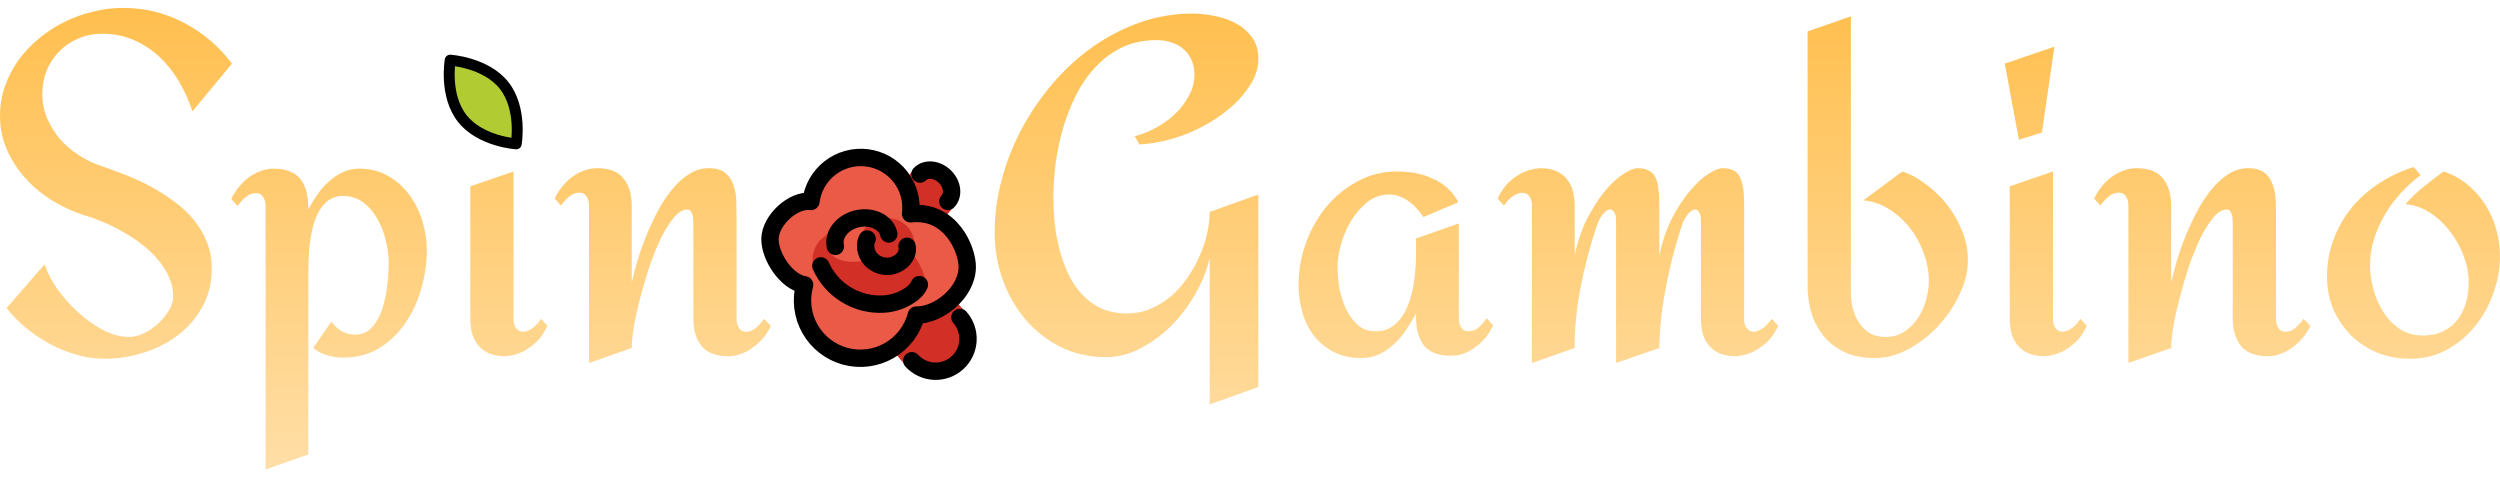 <svg width="199" height="38" viewBox="0 0 199 38" fill="none" xmlns="http://www.w3.org/2000/svg">
<path d="M18.465 5.063L15.322 8.861C15.048 8.037 14.692 7.252 14.256 6.503C13.819 5.755 13.302 5.1 12.703 4.539C12.104 3.978 11.425 3.529 10.664 3.192C9.903 2.855 9.055 2.687 8.119 2.687C7.446 2.687 6.822 2.812 6.249 3.061C5.675 3.298 5.17 3.635 4.733 4.071C4.309 4.495 3.972 5 3.723 5.587C3.486 6.173 3.367 6.803 3.367 7.476C3.367 8.175 3.498 8.829 3.76 9.441C4.022 10.052 4.372 10.607 4.808 11.105C5.245 11.592 5.743 12.016 6.305 12.378C6.878 12.739 7.471 13.02 8.082 13.22C8.693 13.432 9.335 13.669 10.009 13.931C10.682 14.192 11.344 14.498 11.992 14.847C12.641 15.196 13.258 15.589 13.844 16.026C14.43 16.45 14.948 16.93 15.397 17.466C15.846 18.003 16.201 18.601 16.463 19.262C16.725 19.911 16.856 20.622 16.856 21.395C16.856 22.518 16.607 23.528 16.108 24.426C15.621 25.311 14.979 26.06 14.181 26.671C13.383 27.282 12.466 27.75 11.431 28.074C10.408 28.398 9.367 28.56 8.306 28.56C7.583 28.56 6.847 28.454 6.099 28.242C5.363 28.03 4.652 27.743 3.966 27.382C3.293 27.008 2.657 26.577 2.058 26.091C1.472 25.605 0.96 25.081 0.524 24.519L3.555 21.04C3.742 21.638 4.066 22.274 4.527 22.948C5.001 23.621 5.55 24.245 6.174 24.819C6.797 25.392 7.465 25.873 8.176 26.259C8.899 26.633 9.597 26.82 10.271 26.82C10.658 26.82 11.057 26.721 11.468 26.521C11.88 26.322 12.254 26.066 12.591 25.754C12.94 25.43 13.227 25.081 13.451 24.706C13.676 24.332 13.788 23.964 13.788 23.603C13.788 23.054 13.676 22.536 13.451 22.05C13.227 21.551 12.927 21.083 12.553 20.647C12.192 20.21 11.768 19.811 11.281 19.449C10.807 19.075 10.308 18.745 9.784 18.458C9.273 18.159 8.755 17.903 8.232 17.691C7.72 17.466 7.246 17.292 6.81 17.167C5.949 16.905 5.107 16.531 4.284 16.044C3.474 15.558 2.75 14.972 2.114 14.286C1.478 13.6 0.967 12.833 0.58 11.985C0.193 11.124 0 10.207 0 9.235C0 8.399 0.131 7.607 0.393 6.859C0.655 6.11 1.016 5.418 1.478 4.782C1.939 4.146 2.482 3.572 3.106 3.061C3.729 2.537 4.403 2.101 5.126 1.751C5.849 1.39 6.604 1.115 7.39 0.928C8.176 0.729 8.967 0.629 9.766 0.629C11.512 0.629 13.133 1.022 14.63 1.808C16.127 2.581 17.405 3.666 18.465 5.063Z" fill="url(#paint0_linear_7983_38579)"/>
<path d="M27.295 28.467C26.859 28.467 26.441 28.404 26.042 28.28C25.643 28.168 25.269 27.974 24.919 27.7L26.379 25.605C26.616 25.929 26.89 26.184 27.202 26.372C27.526 26.546 27.882 26.633 28.268 26.633C28.667 26.633 29.01 26.534 29.297 26.334C29.584 26.122 29.821 25.848 30.008 25.511C30.208 25.174 30.37 24.8 30.494 24.388C30.619 23.964 30.713 23.54 30.775 23.116C30.837 22.692 30.881 22.287 30.906 21.9C30.931 21.501 30.944 21.164 30.944 20.89C30.944 20.366 30.869 19.799 30.719 19.188C30.582 18.576 30.363 18.003 30.064 17.466C29.777 16.93 29.403 16.487 28.942 16.138C28.48 15.776 27.931 15.595 27.295 15.595C26.859 15.595 26.485 15.708 26.173 15.932C25.874 16.144 25.618 16.431 25.406 16.793C25.206 17.142 25.044 17.547 24.919 18.009C24.807 18.458 24.72 18.913 24.657 19.375C24.608 19.824 24.576 20.266 24.564 20.703C24.552 21.127 24.545 21.495 24.545 21.807V36.175L21.14 37.372V16.363C21.14 16.113 21.078 15.889 20.953 15.689C20.829 15.477 20.635 15.371 20.373 15.371C20.061 15.371 19.775 15.489 19.513 15.726C19.263 15.951 19.064 16.175 18.914 16.4L18.409 15.839C18.559 15.527 18.746 15.228 18.97 14.941C19.207 14.641 19.469 14.38 19.756 14.155C20.055 13.931 20.373 13.756 20.71 13.631C21.059 13.494 21.421 13.425 21.795 13.425C22.331 13.425 22.774 13.506 23.123 13.669C23.473 13.818 23.753 14.037 23.965 14.323C24.177 14.61 24.327 14.953 24.414 15.352C24.502 15.751 24.545 16.194 24.545 16.681C24.745 16.294 24.976 15.907 25.238 15.521C25.512 15.122 25.817 14.772 26.154 14.473C26.491 14.161 26.859 13.912 27.258 13.725C27.67 13.525 28.119 13.425 28.605 13.425C29.465 13.425 30.226 13.619 30.887 14.005C31.561 14.38 32.122 14.878 32.571 15.502C33.033 16.113 33.382 16.805 33.619 17.579C33.856 18.352 33.974 19.138 33.974 19.936C33.974 20.921 33.831 21.919 33.544 22.929C33.27 23.939 32.852 24.856 32.291 25.679C31.742 26.503 31.049 27.176 30.214 27.7C29.378 28.211 28.405 28.467 27.295 28.467Z" fill="url(#paint1_linear_7983_38579)"/>
<path d="M43.572 25.941C43.285 26.552 42.948 27.02 42.561 27.344C42.187 27.669 41.825 27.906 41.476 28.055C41.065 28.23 40.647 28.33 40.223 28.355C39.674 28.355 39.219 28.267 38.857 28.093C38.495 27.918 38.209 27.687 37.996 27.401C37.785 27.114 37.635 26.789 37.547 26.428C37.473 26.066 37.435 25.698 37.435 25.324V14.829L40.878 13.65V25.417C40.878 25.717 40.946 25.954 41.083 26.128C41.221 26.303 41.395 26.396 41.607 26.409C41.832 26.409 42.069 26.328 42.318 26.166C42.58 26.004 42.83 25.742 43.066 25.38L43.572 25.941Z" fill="url(#paint2_linear_7983_38579)"/>
<path d="M61.363 25.941C61.214 26.265 61.02 26.571 60.783 26.858C60.546 27.145 60.278 27.401 59.979 27.625C59.692 27.849 59.38 28.024 59.043 28.149C58.707 28.286 58.357 28.355 57.996 28.355C57.01 28.355 56.293 28.086 55.844 27.55C55.408 27.001 55.189 26.259 55.189 25.324V17.71C55.189 17.622 55.183 17.523 55.171 17.41C55.171 17.285 55.152 17.173 55.115 17.073C55.077 16.961 55.027 16.868 54.965 16.793C54.903 16.718 54.815 16.681 54.703 16.681C54.354 16.681 53.998 16.893 53.637 17.317C53.287 17.741 52.944 18.29 52.608 18.963C52.283 19.637 51.978 20.391 51.691 21.227C51.417 22.062 51.173 22.892 50.961 23.715C50.749 24.526 50.581 25.286 50.456 25.997C50.344 26.708 50.288 27.276 50.288 27.7L46.883 28.897V16.325C46.883 16.076 46.821 15.851 46.696 15.652C46.571 15.44 46.378 15.334 46.116 15.334C45.804 15.334 45.517 15.452 45.255 15.689C45.006 15.914 44.806 16.138 44.657 16.363L44.152 15.801C44.301 15.489 44.488 15.19 44.713 14.903C44.95 14.604 45.212 14.342 45.498 14.118C45.798 13.893 46.116 13.719 46.453 13.594C46.802 13.457 47.164 13.388 47.538 13.388C48.511 13.388 49.209 13.662 49.633 14.211C50.07 14.747 50.288 15.477 50.288 16.4V22.499C50.4 21.988 50.55 21.408 50.737 20.759C50.936 20.098 51.173 19.431 51.448 18.757C51.722 18.084 52.028 17.429 52.364 16.793C52.714 16.144 53.094 15.571 53.506 15.072C53.917 14.56 54.366 14.155 54.853 13.856C55.339 13.544 55.863 13.388 56.424 13.388C57.01 13.388 57.453 13.519 57.752 13.781C58.052 14.03 58.264 14.355 58.389 14.754C58.526 15.14 58.601 15.571 58.613 16.044C58.626 16.518 58.632 16.974 58.632 17.41V25.417C58.632 25.667 58.694 25.898 58.819 26.11C58.944 26.309 59.137 26.409 59.399 26.409C59.686 26.409 59.954 26.297 60.203 26.072C60.465 25.835 60.671 25.605 60.821 25.38L61.363 25.941Z" fill="url(#paint3_linear_7983_38579)"/>
<path d="M100.164 4.651C100.164 5.362 99.971 6.029 99.584 6.653C99.21 7.277 98.736 7.85 98.162 8.374C97.601 8.886 96.984 9.341 96.31 9.74C95.649 10.127 95.032 10.432 94.458 10.656C93.847 10.893 93.223 11.087 92.587 11.236C91.964 11.374 91.334 11.461 90.698 11.498L90.324 10.844C90.86 10.706 91.409 10.488 91.97 10.189C92.531 9.89 93.043 9.528 93.504 9.104C93.966 8.667 94.34 8.181 94.626 7.645C94.926 7.108 95.076 6.528 95.076 5.905C95.076 5.468 94.994 5.081 94.832 4.745C94.683 4.408 94.471 4.127 94.196 3.903C93.934 3.666 93.623 3.491 93.261 3.379C92.899 3.254 92.506 3.192 92.082 3.192C91.047 3.192 90.124 3.385 89.313 3.772C88.515 4.159 87.81 4.682 87.199 5.343C86.588 5.992 86.071 6.74 85.647 7.588C85.222 8.437 84.873 9.328 84.599 10.264C84.337 11.187 84.144 12.122 84.019 13.07C83.907 14.018 83.85 14.91 83.85 15.745C83.85 16.369 83.882 17.03 83.944 17.728C84.019 18.414 84.144 19.1 84.318 19.786C84.493 20.472 84.724 21.127 85.01 21.751C85.297 22.374 85.659 22.923 86.096 23.397C86.532 23.871 87.043 24.251 87.63 24.538C88.228 24.812 88.921 24.95 89.706 24.95C90.38 24.95 91.01 24.825 91.596 24.576C92.182 24.326 92.718 23.996 93.205 23.584C93.691 23.172 94.121 22.692 94.496 22.143C94.882 21.595 95.207 21.021 95.468 20.422C95.743 19.824 95.948 19.219 96.086 18.608C96.223 17.996 96.291 17.416 96.291 16.868L100.164 15.483V30.805L96.291 32.19V20.535C96.055 21.557 95.656 22.543 95.094 23.49C94.545 24.438 93.897 25.28 93.148 26.016C92.4 26.739 91.583 27.326 90.698 27.775C89.825 28.211 88.945 28.429 88.06 28.429C86.713 28.429 85.491 28.155 84.393 27.606C83.296 27.045 82.36 26.303 81.587 25.38C80.814 24.457 80.215 23.397 79.791 22.2C79.379 21.002 79.174 19.761 79.174 18.477C79.174 17.092 79.361 15.701 79.735 14.305C80.109 12.895 80.639 11.548 81.325 10.264C82.011 8.979 82.834 7.775 83.794 6.653C84.755 5.53 85.815 4.558 86.975 3.734C88.147 2.911 89.401 2.263 90.735 1.789C92.082 1.315 93.479 1.078 94.926 1.078C95.462 1.078 96.036 1.14 96.647 1.265C97.271 1.377 97.838 1.571 98.349 1.845C98.873 2.119 99.304 2.487 99.64 2.949C99.99 3.398 100.164 3.965 100.164 4.651Z" fill="url(#paint4_linear_7983_38579)"/>
<path d="M118.854 25.904C118.704 26.228 118.517 26.534 118.292 26.82C118.068 27.107 117.806 27.363 117.507 27.587C117.22 27.812 116.902 27.993 116.553 28.13C116.216 28.255 115.86 28.317 115.486 28.317C114.501 28.317 113.79 28.049 113.353 27.513C112.929 26.964 112.717 26.222 112.717 25.286V24.95C112.493 25.374 112.237 25.798 111.95 26.222C111.676 26.646 111.358 27.026 110.996 27.363C110.647 27.7 110.254 27.974 109.818 28.186C109.381 28.398 108.895 28.504 108.358 28.504C107.548 28.504 106.831 28.348 106.207 28.037C105.583 27.725 105.059 27.307 104.635 26.783C104.211 26.247 103.893 25.623 103.681 24.912C103.469 24.201 103.363 23.447 103.363 22.649C103.363 21.564 103.55 20.485 103.925 19.412C104.311 18.327 104.847 17.36 105.533 16.512C106.232 15.664 107.061 14.978 108.022 14.454C108.994 13.918 110.073 13.65 111.258 13.65C111.732 13.65 112.206 13.694 112.68 13.781C113.154 13.868 113.603 14.012 114.027 14.211C114.464 14.398 114.856 14.648 115.206 14.96C115.567 15.271 115.86 15.652 116.085 16.101L113.297 17.279C113.148 17.042 112.973 16.818 112.774 16.606C112.586 16.381 112.374 16.188 112.137 16.026C111.913 15.864 111.67 15.733 111.408 15.633C111.146 15.533 110.872 15.483 110.585 15.483C109.936 15.483 109.356 15.683 108.845 16.082C108.346 16.481 107.916 16.974 107.554 17.56C107.205 18.146 106.937 18.77 106.749 19.431C106.562 20.092 106.469 20.69 106.469 21.227C106.469 21.701 106.512 22.237 106.6 22.836C106.7 23.422 106.868 23.977 107.105 24.501C107.342 25.024 107.654 25.467 108.04 25.829C108.427 26.191 108.913 26.372 109.5 26.372C109.961 26.372 110.36 26.272 110.697 26.072C111.034 25.86 111.321 25.592 111.557 25.268C111.794 24.931 111.988 24.551 112.137 24.127C112.3 23.69 112.418 23.247 112.493 22.798C112.58 22.349 112.636 21.907 112.661 21.47C112.699 21.021 112.717 20.622 112.717 20.273V18.982L116.122 17.784V25.38C116.122 25.629 116.185 25.86 116.309 26.072C116.434 26.272 116.627 26.372 116.889 26.372C117.201 26.372 117.482 26.259 117.731 26.035C117.993 25.798 118.199 25.561 118.349 25.324L118.854 25.904Z" fill="url(#paint5_linear_7983_38579)"/>
<path d="M141.547 25.941C141.26 26.552 140.923 27.02 140.537 27.344C140.15 27.669 139.782 27.906 139.433 28.055C139.021 28.23 138.603 28.33 138.179 28.355C137.618 28.355 137.157 28.267 136.795 28.093C136.446 27.918 136.165 27.687 135.953 27.401C135.741 27.114 135.591 26.789 135.504 26.428C135.429 26.066 135.392 25.698 135.392 25.324V17.485C135.392 17.285 135.354 17.111 135.28 16.961C135.205 16.799 135.105 16.706 134.98 16.681C134.856 16.656 134.706 16.718 134.531 16.868C134.357 17.017 134.17 17.285 133.97 17.672C133.633 18.67 133.328 19.718 133.053 20.815C132.816 21.763 132.598 22.836 132.399 24.033C132.211 25.218 132.105 26.44 132.08 27.7L128.638 28.897V17.485C128.638 17.285 128.601 17.111 128.526 16.961C128.451 16.799 128.345 16.706 128.208 16.681C128.083 16.656 127.933 16.718 127.759 16.868C127.584 17.017 127.403 17.285 127.216 17.672C126.842 18.72 126.518 19.811 126.243 20.946C126.119 21.433 126 21.95 125.888 22.499C125.776 23.048 125.676 23.615 125.589 24.201C125.514 24.775 125.452 25.361 125.402 25.96C125.352 26.546 125.333 27.126 125.345 27.7L121.941 28.897V16.325C121.941 16.026 121.872 15.789 121.735 15.614C121.598 15.44 121.417 15.352 121.192 15.352C120.98 15.34 120.743 15.415 120.481 15.577C120.219 15.739 119.964 16.001 119.714 16.363L119.209 15.801C119.496 15.203 119.827 14.741 120.201 14.417C120.587 14.08 120.962 13.837 121.323 13.687C121.735 13.513 122.159 13.413 122.595 13.388C123.144 13.388 123.593 13.475 123.942 13.65C124.304 13.825 124.585 14.055 124.784 14.342C124.996 14.617 125.14 14.934 125.215 15.296C125.302 15.658 125.345 16.026 125.345 16.4V20.347C125.57 19.225 125.907 18.233 126.356 17.373C126.805 16.512 127.272 15.789 127.759 15.203C128.258 14.604 128.744 14.155 129.218 13.856C129.692 13.544 130.072 13.388 130.359 13.388C130.721 13.388 131.014 13.45 131.239 13.575C131.463 13.687 131.638 13.862 131.762 14.099C131.887 14.336 131.968 14.629 132.006 14.978C132.056 15.315 132.08 15.714 132.08 16.175V20.347C132.317 19.225 132.654 18.233 133.091 17.373C133.54 16.512 134.014 15.789 134.513 15.203C135.011 14.604 135.498 14.155 135.972 13.856C136.446 13.544 136.826 13.388 137.113 13.388C137.824 13.388 138.285 13.625 138.497 14.099C138.722 14.56 138.834 15.252 138.834 16.175V25.417C138.834 25.717 138.903 25.954 139.04 26.128C139.177 26.303 139.352 26.396 139.564 26.409C139.776 26.409 140.007 26.328 140.256 26.166C140.518 26.004 140.774 25.742 141.023 25.38L141.547 25.941Z" fill="url(#paint6_linear_7983_38579)"/>
<path d="M156.644 20.703C156.644 21.588 156.426 22.493 155.99 23.416C155.566 24.326 155.004 25.162 154.306 25.922C153.607 26.683 152.809 27.307 151.911 27.793C151.026 28.267 150.122 28.504 149.199 28.504C148.338 28.504 147.577 28.361 146.916 28.074C146.255 27.775 145.7 27.369 145.251 26.858C144.802 26.334 144.459 25.723 144.222 25.024C143.998 24.314 143.885 23.547 143.885 22.723V2.5L147.328 1.302V23.341C147.328 23.765 147.384 24.183 147.496 24.594C147.608 25.006 147.777 25.38 148.001 25.717C148.226 26.041 148.506 26.309 148.843 26.521C149.192 26.721 149.604 26.82 150.078 26.82C150.652 26.82 151.15 26.683 151.575 26.409C152.011 26.122 152.373 25.76 152.66 25.324C152.959 24.875 153.177 24.388 153.314 23.865C153.464 23.341 153.539 22.836 153.539 22.349C153.539 21.626 153.402 20.896 153.127 20.16C152.865 19.412 152.497 18.738 152.024 18.14C151.55 17.541 150.995 17.042 150.358 16.643C149.722 16.244 149.043 16.013 148.319 15.951L151.425 13.65C152.098 13.874 152.747 14.23 153.37 14.716C154.007 15.19 154.568 15.745 155.054 16.381C155.541 17.017 155.927 17.71 156.214 18.458C156.501 19.206 156.644 19.955 156.644 20.703Z" fill="url(#paint7_linear_7983_38579)"/>
<path d="M163.529 3.716L162.538 10.544L160.704 11.124L159.582 5.063L163.529 3.716ZM166.111 25.941C165.824 26.552 165.487 27.02 165.101 27.344C164.726 27.669 164.365 27.906 164.016 28.055C163.604 28.23 163.186 28.33 162.762 28.355C162.213 28.355 161.758 28.267 161.396 28.093C161.035 27.918 160.748 27.687 160.536 27.401C160.324 27.114 160.174 26.789 160.087 26.428C160.012 26.066 159.975 25.698 159.975 25.324V14.829L163.417 13.65V25.417C163.417 25.717 163.485 25.954 163.623 26.128C163.76 26.303 163.934 26.396 164.146 26.409C164.371 26.409 164.608 26.328 164.857 26.166C165.119 26.004 165.369 25.742 165.606 25.38L166.111 25.941Z" fill="url(#paint8_linear_7983_38579)"/>
<path d="M183.902 25.941C183.753 26.265 183.559 26.571 183.322 26.858C183.085 27.145 182.817 27.401 182.518 27.625C182.231 27.849 181.919 28.024 181.583 28.149C181.246 28.286 180.897 28.355 180.535 28.355C179.55 28.355 178.832 28.086 178.383 27.55C177.947 27.001 177.729 26.259 177.729 25.324V17.71C177.729 17.622 177.722 17.523 177.71 17.41C177.71 17.285 177.691 17.173 177.654 17.073C177.616 16.961 177.567 16.868 177.504 16.793C177.442 16.718 177.355 16.681 177.242 16.681C176.893 16.681 176.538 16.893 176.176 17.317C175.827 17.741 175.484 18.29 175.147 18.963C174.823 19.637 174.517 20.391 174.23 21.227C173.956 22.062 173.713 22.892 173.501 23.715C173.289 24.526 173.12 25.286 172.995 25.997C172.883 26.708 172.827 27.276 172.827 27.7L169.422 28.897V16.325C169.422 16.076 169.36 15.851 169.235 15.652C169.11 15.44 168.917 15.334 168.655 15.334C168.343 15.334 168.057 15.452 167.795 15.689C167.545 15.914 167.346 16.138 167.196 16.363L166.691 15.801C166.84 15.489 167.028 15.19 167.252 14.903C167.489 14.604 167.751 14.342 168.038 14.118C168.337 13.893 168.655 13.719 168.992 13.594C169.341 13.457 169.703 13.388 170.077 13.388C171.05 13.388 171.748 13.662 172.172 14.211C172.609 14.747 172.827 15.477 172.827 16.4V22.499C172.939 21.988 173.089 21.408 173.276 20.759C173.476 20.098 173.713 19.431 173.987 18.757C174.261 18.084 174.567 17.429 174.904 16.793C175.253 16.144 175.633 15.571 176.045 15.072C176.457 14.56 176.906 14.155 177.392 13.856C177.878 13.544 178.402 13.388 178.963 13.388C179.55 13.388 179.992 13.519 180.292 13.781C180.591 14.03 180.803 14.355 180.928 14.754C181.065 15.14 181.14 15.571 181.152 16.044C181.165 16.518 181.171 16.974 181.171 17.41V25.417C181.171 25.667 181.233 25.898 181.358 26.11C181.483 26.309 181.676 26.409 181.938 26.409C182.225 26.409 182.493 26.297 182.743 26.072C183.004 25.835 183.21 25.605 183.36 25.38L183.902 25.941Z" fill="url(#paint9_linear_7983_38579)"/>
<path d="M191.835 28.56C190.912 28.56 190.045 28.398 189.234 28.074C188.436 27.737 187.738 27.276 187.139 26.689C186.553 26.103 186.085 25.417 185.736 24.632C185.399 23.833 185.231 22.967 185.231 22.031C185.231 20.971 185.405 19.98 185.755 19.057C186.104 18.121 186.584 17.279 187.195 16.531C187.819 15.783 188.548 15.134 189.384 14.585C190.232 14.037 191.149 13.606 192.134 13.294L192.677 13.949C192.115 14.361 191.592 14.835 191.105 15.371C190.619 15.895 190.195 16.469 189.833 17.092C189.471 17.703 189.184 18.352 188.972 19.038C188.76 19.711 188.654 20.404 188.654 21.114C188.654 21.713 188.742 22.343 188.916 23.004C189.091 23.665 189.353 24.27 189.702 24.819C190.051 25.367 190.488 25.823 191.012 26.184C191.548 26.534 192.165 26.708 192.864 26.708C193.487 26.708 194.024 26.596 194.473 26.372C194.934 26.147 195.314 25.841 195.614 25.455C195.913 25.068 196.138 24.619 196.287 24.108C196.437 23.584 196.512 23.035 196.512 22.462C196.512 21.788 196.381 21.102 196.119 20.404C195.857 19.693 195.495 19.038 195.034 18.439C194.585 17.84 194.055 17.342 193.444 16.942C192.833 16.543 192.178 16.313 191.479 16.25C191.916 15.751 192.396 15.29 192.92 14.866C193.444 14.442 193.974 14.037 194.51 13.65C195.233 13.887 195.869 14.236 196.418 14.697C196.98 15.159 197.447 15.689 197.821 16.288C198.208 16.886 198.501 17.541 198.701 18.252C198.9 18.951 199 19.662 199 20.385C199 21.37 198.825 22.349 198.476 23.322C198.139 24.295 197.653 25.174 197.017 25.96C196.393 26.733 195.639 27.363 194.753 27.849C193.88 28.323 192.907 28.56 191.835 28.56Z" fill="url(#paint10_linear_7983_38579)"/>
<path d="M64.635 16.4C64.635 16.4 61.578 16.794 61.665 18.932C61.751 21.07 63.541 22.44 64.237 22.374C64.237 22.374 63.604 26.338 66.606 27.706C69.608 29.074 72.039 27.172 72.643 25.023C72.643 25.023 77.426 24.504 76.643 20.183C76.643 20.183 75.232 16.612 72.428 17.34C72.428 17.34 72.284 13.142 69.056 12.982C65.828 12.822 64.635 16.4 64.635 16.4Z" fill="#EA5A47"/>
<path d="M71.087 27.896C71.874 28.913 72.66 29.787 73.707 30.058C74.809 30.343 75.918 29.957 76.643 29.304C77.409 28.613 77.838 27.505 77.584 26.299C77.371 25.28 76.479 24.418 75.629 23.474L73.052 25.545L71.087 27.896ZM73.011 16.436C73.011 16.436 72.688 14.524 72.293 14.131C72.293 14.131 72.728 13.015 73.896 12.961C74.785 12.921 75.68 14.561 76.056 15.346C76.188 15.621 76.318 15.724 76.175 15.993C75.945 16.426 75.378 17.272 74.745 17.572L73.011 16.436Z" fill="#D22F27"/>
<path d="M71.29 18.427C71.507 19.366 70.478 20.407 68.991 20.75C67.504 21.094 66.123 20.611 65.906 19.672" fill="#EA5A47"/>
<path d="M73.664 23.015C73.467 23.476 72.991 23.84 72.528 24.099C71.912 24.447 71.228 24.658 70.522 24.717C69.304 24.817 68.084 24.537 67.031 23.916C66.066 23.349 65.297 22.5 64.827 21.484L64.807 21.434C64.682 21.075 64.648 20.691 64.709 20.316C64.769 19.94 64.922 19.586 65.154 19.284C65.457 18.878 65.948 18.566 66.445 18.377C67.106 18.123 67.814 18.015 68.521 18.06C69.734 18.139 70.891 18.597 71.831 19.368C72.693 20.074 73.316 21.029 73.614 22.102" fill="#D22F27"/>
<path d="M65.93 19.751C66.143 20.679 67.388 21.031 68.899 20.749C70.409 20.468 71.49 19.471 71.312 18.523L71.27 18.342C71.042 17.405 69.641 16.915 68.142 17.247C66.644 17.579 65.701 18.813 65.93 19.751Z" fill="#EA5A47"/>
<path d="M68.585 20.337C68.045 19.602 68.35 18.46 69.267 17.784C69.743 17.434 70.349 17.32 70.918 17.381C71.799 17.477 72.555 18.143 72.735 19.013C72.763 19.131 72.77 19.254 72.757 19.375" fill="#D22F27"/>
<path d="M68.451 19.767C68.289 20.664 69.065 21.557 70.185 21.76C70.766 21.867 71.36 21.703 71.845 21.398C72.595 20.925 72.982 19.995 72.762 19.135C72.735 19.016 72.688 18.903 72.622 18.8" fill="#D22F27"/>
<path d="M73.184 22.657C73.013 23.081 72.595 23.412 72.187 23.647C71.645 23.962 71.04 24.151 70.415 24.199C69.326 24.278 68.24 24.008 67.315 23.429C66.446 22.888 65.758 22.099 65.34 21.165M66.496 19.608C66.279 18.669 67.055 17.688 68.228 17.416C69.402 17.145 70.53 17.686 70.747 18.625" stroke="black" stroke-width="1.383" stroke-miterlimit="10" stroke-linecap="round" stroke-linejoin="round"/>
<path d="M72.198 19.604C72.352 20.271 71.8 20.97 70.965 21.163C70.531 21.264 70.079 21.162 69.704 20.949C69.122 20.62 68.798 19.935 68.933 19.28C68.953 19.185 68.983 19.097 69.026 19.024M73.233 13.855C73.714 13.365 74.599 13.455 75.211 14.056C75.823 14.657 75.929 15.541 75.448 16.031M76.408 25.264C76.858 25.773 77.088 26.439 77.05 27.117C77.011 27.795 76.707 28.43 76.202 28.885C75.698 29.34 75.034 29.578 74.356 29.546C73.677 29.514 73.039 29.216 72.579 28.716M64.552 16.037C63.141 15.845 61.308 17.534 61.292 19.02C61.275 20.444 62.637 22.478 64.048 22.671C63.884 23.256 63.838 23.869 63.912 24.472C63.986 25.076 64.179 25.659 64.48 26.188C64.78 26.716 65.183 27.18 65.663 27.552C66.144 27.925 66.694 28.198 67.281 28.358C67.868 28.516 68.48 28.558 69.083 28.479C69.686 28.4 70.268 28.202 70.794 27.897C71.32 27.592 71.781 27.186 72.149 26.703C72.518 26.219 72.787 25.667 72.941 25.079C74.608 25.125 76.941 23.393 76.992 21.298C77.026 19.887 75.686 16.659 72.484 17.019C72.548 16.498 72.509 15.969 72.37 15.464C72.23 14.958 71.992 14.485 71.669 14.071C71.346 13.657 70.945 13.311 70.489 13.052C70.032 12.793 69.529 12.627 69.008 12.562C68.487 12.498 67.959 12.537 67.453 12.677C66.947 12.816 66.474 13.055 66.06 13.377C65.225 14.029 64.682 14.986 64.552 16.037Z" stroke="black" stroke-width="1.383" stroke-miterlimit="10" stroke-linecap="round" stroke-linejoin="round"/>
<path d="M40.13 6.914C41.581 8.754 41.093 11.56 41.093 11.56C41.093 11.56 38.25 11.383 36.798 9.544C35.346 7.704 35.835 4.898 35.835 4.898C35.835 4.898 38.678 5.076 40.13 6.914Z" fill="#B1CC33"/>
<path d="M40.13 6.806C41.581 8.645 41.093 11.451 41.093 11.451C41.093 11.451 38.25 11.274 36.798 9.434C35.346 7.594 35.835 4.788 35.835 4.788C35.835 4.788 38.678 4.967 40.13 6.805" stroke="black" stroke-width="0.869" stroke-linecap="round" stroke-linejoin="round"/>
<defs>
<linearGradient id="paint0_linear_7983_38579" x1="99.341" y1="-7.717" x2="99.341" y2="37.3" gradientUnits="userSpaceOnUse">
<stop stop-color="#FFB83B"/>
<stop offset="1" stop-color="#FFDEA6"/>
</linearGradient>
<linearGradient id="paint1_linear_7983_38579" x1="99.341" y1="-7.717" x2="99.341" y2="37.3" gradientUnits="userSpaceOnUse">
<stop stop-color="#FFB83B"/>
<stop offset="1" stop-color="#FFDEA6"/>
</linearGradient>
<linearGradient id="paint2_linear_7983_38579" x1="99.341" y1="-7.717" x2="99.341" y2="37.3" gradientUnits="userSpaceOnUse">
<stop stop-color="#FFB83B"/>
<stop offset="1" stop-color="#FFDEA6"/>
</linearGradient>
<linearGradient id="paint3_linear_7983_38579" x1="99.341" y1="-7.717" x2="99.341" y2="37.3" gradientUnits="userSpaceOnUse">
<stop stop-color="#FFB83B"/>
<stop offset="1" stop-color="#FFDEA6"/>
</linearGradient>
<linearGradient id="paint4_linear_7983_38579" x1="99.341" y1="-7.717" x2="99.341" y2="37.3" gradientUnits="userSpaceOnUse">
<stop stop-color="#FFB83B"/>
<stop offset="1" stop-color="#FFDEA6"/>
</linearGradient>
<linearGradient id="paint5_linear_7983_38579" x1="99.341" y1="-7.717" x2="99.341" y2="37.3" gradientUnits="userSpaceOnUse">
<stop stop-color="#FFB83B"/>
<stop offset="1" stop-color="#FFDEA6"/>
</linearGradient>
<linearGradient id="paint6_linear_7983_38579" x1="99.341" y1="-7.717" x2="99.341" y2="37.3" gradientUnits="userSpaceOnUse">
<stop stop-color="#FFB83B"/>
<stop offset="1" stop-color="#FFDEA6"/>
</linearGradient>
<linearGradient id="paint7_linear_7983_38579" x1="99.341" y1="-7.717" x2="99.341" y2="37.3" gradientUnits="userSpaceOnUse">
<stop stop-color="#FFB83B"/>
<stop offset="1" stop-color="#FFDEA6"/>
</linearGradient>
<linearGradient id="paint8_linear_7983_38579" x1="99.341" y1="-7.717" x2="99.341" y2="37.3" gradientUnits="userSpaceOnUse">
<stop stop-color="#FFB83B"/>
<stop offset="1" stop-color="#FFDEA6"/>
</linearGradient>
<linearGradient id="paint9_linear_7983_38579" x1="99.341" y1="-7.717" x2="99.341" y2="37.3" gradientUnits="userSpaceOnUse">
<stop stop-color="#FFB83B"/>
<stop offset="1" stop-color="#FFDEA6"/>
</linearGradient>
<linearGradient id="paint10_linear_7983_38579" x1="99.341" y1="-7.717" x2="99.341" y2="37.3" gradientUnits="userSpaceOnUse">
<stop stop-color="#FFB83B"/>
<stop offset="1" stop-color="#FFDEA6"/>
</linearGradient>
</defs>
</svg>
